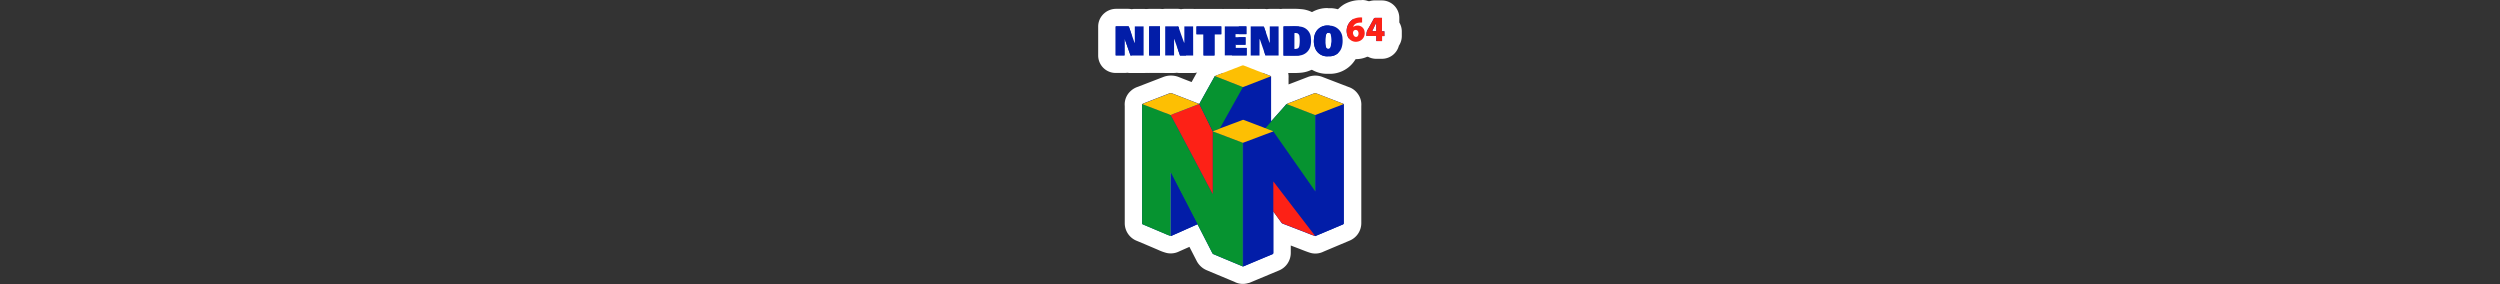<svg id="Layer_1" data-name="Layer 1" xmlns="http://www.w3.org/2000/svg" viewBox="0 0 1000 113.6"><rect x="0" y="0" width="1000" height="113.6" fill="#333333" stroke="none"/><title>logo</title><path d="M497.13,110.1a3.72,3.72,0,0,1-1.85-.5l-7-2.94-1.51-.63-2.61-1.09a4.56,4.56,0,0,1-2.36-2.18c-1.45-2.84-2.92-5.68-4.38-8.52L470,97.52a3.63,3.63,0,0,1-1.64.38h-.13a3.34,3.34,0,0,1-1.05-.16,15.28,15.28,0,0,1-2.18-.85l-.64-.28-4.13-1.73L455.88,93a4.08,4.08,0,0,1-2.58-3.87c0-9.15,0-46.88,0-46.88a3.64,3.64,0,0,1,1.17-3.19,4,4,0,0,1,1.74-1l3.6-1.39,6.6-2.56a5.13,5.13,0,0,1,3.75,0c2.27.89,4.56,1.77,6.84,2.65l1.12.43,4.53-8.12a3.78,3.78,0,0,1,1.75-1.78,7.28,7.28,0,0,1,1.38-.6l.22-.07L495.51,23a4.72,4.72,0,0,1,1.68-.32,4.58,4.58,0,0,1,1.66.32L506,25.75l3.39,1.32a5.46,5.46,0,0,1,.76.39,3.34,3.34,0,0,1,1.15,1.06A4,4,0,0,1,512,31.1v8.25a5,5,0,0,1,.87-.68,6,6,0,0,1,1.65-.78l.15,0,9.81-3.78a4.58,4.58,0,0,1,1.66-.32,4.42,4.42,0,0,1,1.64.31l10.51,4a3.89,3.89,0,0,1,1.94,1.36,3.67,3.67,0,0,1,.83,2.79s0,37.35,0,46.93a4.1,4.1,0,0,1-2.58,3.88c-2.21.92-4.43,1.85-6.64,2.79l-3.8,1.6a3.91,3.91,0,0,1-1.86.48h0a3.7,3.7,0,0,1-1.31-.24c-1-.33-2-.72-3-1.09-.38-.15-.76-.31-1.15-.45l-4.54-1.75c-1.12-.43-2.24-.87-3.36-1.29v8a4.07,4.07,0,0,1-2.6,3.9l-8.48,3.56L499,109.67l-.55.2-.12,0A4.28,4.28,0,0,1,497.13,110.1Z" fill="#021da8"/><path d="M497.19,26.14a1,1,0,0,1,.38.08c3.51,1.38,7,2.74,10.53,4.11a2.19,2.19,0,0,1,.29.17h0c.11.16.05.34.05.52q0,8.44,0,16.9c0,.21,0,.42,0,.63l5.46-6.13c.26-.28.45-.64.81-.81a3.82,3.82,0,0,1,1.15-.51l9.81-3.78a1.19,1.19,0,0,1,.4-.08.94.94,0,0,1,.39.08l10.59,4.07c.13,0,.29.06.35.23l-1.88.73,1.88-.73h0c.18.12.09.3.09.45q0,23.55,0,47.1a.58.58,0,0,1-.42.64c-3.54,1.48-7.06,3-10.59,4.46-.12,0-.23.15-.37.15l-.13,0c-1.38-.44-2.7-1-4-1.52-3-1.14-5.93-2.29-8.9-3.42a1.2,1.2,0,0,1-.55-.44q-1.59-2.22-3.19-4.43c0,.19,0,.39,0,.58,0,5.3,0,10.6,0,15.89a.59.59,0,0,1-.44.67q-5.64,2.34-11.26,4.72l-.4.14-.09,0a.19.19,0,0,1-.14-.08l-7.41-3.09-4.12-1.73a1,1,0,0,1-.58-.54l-5.64-11c-.09-.17-.2-.33-.3-.5l-10.37,4.62a.58.58,0,0,1-.21.07h-.14a22.89,22.89,0,0,1-2.52-1c-2.83-1.18-5.64-2.39-8.47-3.57a.57.57,0,0,1-.43-.64q0-23.53,0-47.08c0-.16-.12-.37.12-.47s.3-.19.46-.25l10.3-4a1.63,1.63,0,0,1,.59-.12,1.7,1.7,0,0,1,.61.12c3.42,1.34,6.84,2.65,10.26,4,.16.06.36.06.45.25l.11,0q3-5.44,6.07-10.89c0-.09.07-.23.21-.24a5.45,5.45,0,0,1,1.29-.55l9.49-3.67a1,1,0,0,1,.41-.09m9.09,25.13-.1-.05.1.05m-18.7.26.35-.15.1-.06-.1.06-.35.15m-2.48,1v0m4,1.47,8,3.07c0,.13,0,.26,0,.38h0c0-.12,0-.25,0-.38l-8-3.07-.69-.26.69.26M525.94,76.3a.25.25,0,0,0,.09-.2.25.25,0,0,1-.09.2l-4.86-6.94,4.86,6.94M497.19,19.14a8.08,8.08,0,0,0-2.94.56l-4.47,1.73-5,1.94-.08,0a10.79,10.79,0,0,0-2,.9,7.36,7.36,0,0,0-3.06,3.16q-1.5,2.7-3,5.39c-1.7-.65-3.41-1.31-5.11-2a8.61,8.61,0,0,0-6.29,0l-6.5,2.51-3.59,1.39a7.58,7.58,0,0,0-2.84,1.65,7.2,7.2,0,0,0-2.41,6V62.19q0,13.49,0,27a7.6,7.6,0,0,0,4.73,7.11q2.19.9,4.36,1.83L463,99.84l.56.25a19.72,19.72,0,0,0,2.74,1,6.83,6.83,0,0,0,1.81.27h.24a7.29,7.29,0,0,0,3.15-.72l4.27-1.9,2.87,5.58a8,8,0,0,0,4.14,3.81l2.52,1.06,1.58.66,5.34,2.23,1.52.63a7.17,7.17,0,0,0,5.63.49l.16,0c.28-.1.54-.19.79-.3l2.86-1.2,8.38-3.5a7.61,7.61,0,0,0,4.75-7.15V98.2l3.16,1.21,1.1.43c.95.37,2,.79,3.14,1.16a7.22,7.22,0,0,0,2.43.42,7.42,7.42,0,0,0,3.33-.8l3.6-1.52,6.72-2.83a7.57,7.57,0,0,0,4.73-7.1q0-14.64,0-29.28V42.37a7.23,7.23,0,0,0-1.51-5,7.32,7.32,0,0,0-3.59-2.58l-4.07-1.56L529,30.79a7.91,7.91,0,0,0-2.91-.55,8.22,8.22,0,0,0-2.92.55l-4.75,1.83-3,1.15c0-.85,0-1.71,0-2.56a7.42,7.42,0,0,0-1.26-4.65,7.12,7.12,0,0,0-2.26-2.11,8.88,8.88,0,0,0-1.28-.64l-3.51-1.37-7-2.74a8,8,0,0,0-2.94-.56Z" fill="#fff"/><path d="M472,25.71a3.51,3.51,0,0,1-1.21-.22,3.41,3.41,0,0,1-1.16.2h-3.55a3.5,3.5,0,0,1-3.5-3.5V10.6a3.51,3.51,0,0,1,1.28-2.71A3.85,3.85,0,0,1,466.36,7l.31,0h4.16a4.45,4.45,0,0,1,1.62.29,3.33,3.33,0,0,1,1.31-.26h3.51a3.5,3.5,0,0,1,3.5,3.5V22.21a3.5,3.5,0,0,1-3.5,3.5Z" fill="#021da8"/><path d="M470.91,10.52a.54.54,0,0,1,.6.44c.64,1.89,1.31,3.77,2,5.65a1.44,1.44,0,0,0,.27.52V10.56h3.51V22.21H472c-.76-2.19-1.53-4.38-2.29-6.56h-.08v6.54h-3.55V10.6a.38.38,0,0,1,.24-.08l.23,0h2.29l2,0h0m0-7h-4.14l-.41,0a7.45,7.45,0,0,0-4.69,1.67,7,7,0,0,0-2.55,5.41V22.19a7,7,0,0,0,7,7h3.55a7.11,7.11,0,0,0,1.14-.09,7.21,7.21,0,0,0,1.23.11h5.23a7,7,0,0,0,7-7V10.56a7,7,0,0,0-7-7h-3.51a6.7,6.7,0,0,0-1.28.12,8.12,8.12,0,0,0-1.57-.16Z" fill="#fff"/><path d="M452.21,25.71a3.4,3.4,0,0,1-1.23-.23,3.46,3.46,0,0,1-1.17.2h-3.54a3.5,3.5,0,0,1-3.5-3.5V10.62a3.54,3.54,0,0,1,.78-2.21A3.74,3.74,0,0,1,446.48,7h4.61a4.11,4.11,0,0,1,1.55.28,3.43,3.43,0,0,1,1.28-.24h3.52a3.5,3.5,0,0,1,3.5,3.5V22.21a3.5,3.5,0,0,1-3.5,3.5Z" fill="#021da8"/><path d="M451.14,10.53a.44.44,0,0,1,.5.37c.69,2,1.4,4,2.1,6a.68.68,0,0,0,.18.26V10.57h3.52V22.21h-5.23l-2.29-6.54-.11,0v6.49h-3.54V10.61a.25.25,0,0,1,.21-.08h4.66m0-7h-4.66a7.21,7.21,0,0,0-5.65,2.69,7,7,0,0,0-1.56,4.39V22.18a7,7,0,0,0,7,7h3.54a7.11,7.11,0,0,0,1.14-.09,6.56,6.56,0,0,0,1.26.12h5.23a7,7,0,0,0,7-7V10.57a7,7,0,0,0-7-7h-3.52a6.39,6.39,0,0,0-1.25.11,7.78,7.78,0,0,0-1.53-.15Z" fill="#fff"/><path d="M506.53,25.73a3.82,3.82,0,0,1-1.45-.27,3.43,3.43,0,0,1-1.28.25h-3.52a3.5,3.5,0,0,1-3.5-3.5V10.57a3.49,3.49,0,0,1,3.5-3.5h5.23a3.62,3.62,0,0,1,1.19.2,3.75,3.75,0,0,1,1.21-.21h3.53a3.5,3.5,0,0,1,3.5,3.5V22.15a3.45,3.45,0,0,1-.61,2,3.68,3.68,0,0,1-3.05,1.6h-4.75Z" fill="#021da8"/><path d="M511.44,10.56V22.15a.17.17,0,0,1-.16.07h-4.75c-.28,0-.37-.12-.46-.36-.66-1.94-1.34-3.87-2-5.8a1.47,1.47,0,0,0-.25-.48v6.62h-3.52V10.57h5.23c.76,2.14,1.52,4.31,2.28,6.47l.12,0V10.56h3.53m0-7h-3.53a7,7,0,0,0-1.22.11,6.64,6.64,0,0,0-1.18-.1h-5.23a7,7,0,0,0-7,7V22.21a7,7,0,0,0,7,7h3.52a6.85,6.85,0,0,0,1.28-.12,7.67,7.67,0,0,0,1.45.14h4.75a7.18,7.18,0,0,0,6-3.15,7,7,0,0,0,1.2-3.92V10.56a7,7,0,0,0-7-7Z" fill="#fff"/><path d="M517.16,25.74l-1.91,0-1.84,0a3.5,3.5,0,0,1-3.5-3.5V10.62a3.5,3.5,0,0,1,1.3-2.73,3.55,3.55,0,0,1,2.29-.84l1.69,0L517,7c1.19,0,2.17,0,3.08.12A8.28,8.28,0,0,1,527.85,15a12.22,12.22,0,0,1-.23,4.11,8.44,8.44,0,0,1-7.93,6.59c-.76,0-1.56.07-2.53.07Z" fill="#021da8"/><path d="M517,10.51c.92,0,1.85,0,2.77.11a4.76,4.76,0,0,1,4.57,4.66,8.93,8.93,0,0,1-.14,3,5,5,0,0,1-4.73,3.94c-.78,0-1.55.06-2.33.06-1.24,0-2.49,0-3.75,0V10.62s.07-.07.09-.07c1.17,0,2.35,0,3.52,0m1.06,9.07c1.16,0,1.58-.46,1.72-1.71a13.44,13.44,0,0,0,0-3.17c-.12-1-.66-1.54-1.56-1.54a2.53,2.53,0,0,0-.53.06v6.34l.39,0M517,3.51l-1.89,0-1.63,0A7.07,7.07,0,0,0,509,5.19a7,7,0,0,0-2.58,5.43V22.2a7,7,0,0,0,7,7l1.79,0,2,0c1,0,1.91,0,2.73-.08A12,12,0,0,0,531,19.92a15.94,15.94,0,0,0,.32-5.27,11.79,11.79,0,0,0-10.92-11c-1-.1-2.1-.14-3.4-.14Z" fill="#fff"/><path d="M531.28,26A8.58,8.58,0,0,1,523,20.94a11,11,0,0,1-.87-5.59,9.83,9.83,0,0,1,1.63-4.93,8.57,8.57,0,0,1,7.39-3.7c.35,0,.7,0,1.06,0a8.69,8.69,0,0,1,8.28,8.36,12.38,12.38,0,0,1-.42,4.69A8.52,8.52,0,0,1,532.22,26l-.48,0Z" fill="#021da8"/><path d="M531.12,10.22c.25,0,.51,0,.76,0A5.2,5.2,0,0,1,537,15.42a8.94,8.94,0,0,1-.28,3.38A5,5,0,0,1,532,22.51h-.75a5.08,5.08,0,0,1-5.1-3,7.66,7.66,0,0,1-.57-3.87,6.31,6.31,0,0,1,1-3.21,5.11,5.11,0,0,1,4.51-2.2m.18,9.33h0c.5,0,.82-.26,1-.87a11.76,11.76,0,0,0,0-4.69c-.13-.63-.45-.86-1-.86h0c-.5,0-.76.25-.93.88a9.51,9.51,0,0,0-.2,2.44,8.11,8.11,0,0,0,.21,2.25c.16.59.47.85,1,.85m-.18-16.33a12.09,12.09,0,0,0-10.26,5.21,13.09,13.09,0,0,0-2.25,6.64,14.55,14.55,0,0,0,1.18,7.32,12,12,0,0,0,11.47,7.12h.48l.7,0a11.94,11.94,0,0,0,10.95-8.69,15.93,15.93,0,0,0,.56-6A12.17,12.17,0,0,0,532.47,3.27c-.46,0-.91,0-1.35,0Z" fill="#fff"/><path d="M489.92,25.69a3.5,3.5,0,0,1-3.5-3.5V10.57a3.5,3.5,0,0,1,3.5-3.5h8.64a3.49,3.49,0,0,1,3.5,3.5v3.07a3.59,3.59,0,0,1-.38,1.6v2.15a3.52,3.52,0,0,1,.48,1.77v3a3.5,3.5,0,0,1-3.5,3.5Z" fill="#021da8"/><path d="M498.56,10.57v3.07h-4.35v1.24h4v3h-4v1.29h4.46v3h-8.74V10.57h8.64m0-7h-8.64a7,7,0,0,0-7,7V22.19a7,7,0,0,0,7,7h8.74a7,7,0,0,0,7-7v-3a7,7,0,0,0-.48-2.56v-.66a7,7,0,0,0,.38-2.3V10.57a7,7,0,0,0-7-7Z" fill="#fff"/><path d="M481.41,25.68a3.5,3.5,0,0,1-3.5-3.5v-5a3.5,3.5,0,0,1-2.82-3.43V10.57a3.5,3.5,0,0,1,3.5-3.5h9.93a3.5,3.5,0,0,1,3.5,3.5V13.7a3.5,3.5,0,0,1-2.72,3.41v5.07a3.5,3.5,0,0,1-3.5,3.5Z" fill="#021da8"/><path d="M488.52,10.57V13.7H485.8v8.48h-4.39V13.71h-2.82V10.57h9.93m0-7h-9.93a7,7,0,0,0-7,7v3.14a7,7,0,0,0,2.82,5.61v2.86a7,7,0,0,0,7,7h4.39a7,7,0,0,0,7-7V19.23a7,7,0,0,0,2.72-5.53V10.57a7,7,0,0,0-7-7Z" fill="#fff"/><rect x="456.14" y="7.06" width="11.34" height="18.63" rx="3.5" fill="#021da8"/><path d="M464,10.56V22.18h-4.33V10.56H464m0-7h-4.33a7,7,0,0,0-7,7V22.18a7,7,0,0,0,7,7H464a7,7,0,0,0,7-7V10.56a7,7,0,0,0-7-7Z" fill="#fff"/><path d="M542.33,20.15A6.94,6.94,0,0,1,535.54,15,9.06,9.06,0,0,1,539.45,4.7a9.66,9.66,0,0,1,5-1.2H545A3.5,3.5,0,0,1,548.34,7V9a3,3,0,0,1,0,.52,6.47,6.47,0,0,1,1,2.95A6.87,6.87,0,0,1,543.8,20,7.32,7.32,0,0,1,542.33,20.15Z" fill="#021da8"/><path d="M544.42,7h.42V9c-1.09.07-2.23,0-3.08.9a1.72,1.72,0,0,0-.46.88,2.84,2.84,0,0,1,1.7-.55h0a2.74,2.74,0,0,1,2.83,2.57,3.36,3.36,0,0,1-2.7,3.82,3.68,3.68,0,0,1-.8.08A3.47,3.47,0,0,1,538.91,14a5.54,5.54,0,0,1,2.3-6.31A6.2,6.2,0,0,1,544.42,7m-2,7.78h.12c.5-.06.84-.54.88-1.23,0,0,0-.07,0-.1a1.69,1.69,0,0,0-.16-.8,1.07,1.07,0,0,0-1-.66,1.09,1.09,0,0,0-.88.48,1.49,1.49,0,0,0-.06,1.36,1.22,1.22,0,0,0,1.07,1m2-14.78a13.09,13.09,0,0,0-6.72,1.67A12.59,12.59,0,0,0,532.18,16a10.51,10.51,0,0,0,10.16,7.66,11.59,11.59,0,0,0,2.11-.2,10.31,10.31,0,0,0,8.36-11.35,9.79,9.79,0,0,0-1-3.46V7a7,7,0,0,0-6.79-7Z" fill="#fff"/><path d="M550.49,20a3.49,3.49,0,0,1-3.21-2.11h-.71A3.51,3.51,0,0,1,544,16.79a3.47,3.47,0,0,1-.92-2.64v-.34a6,6,0,0,1,.78-3.42c.71-1.19,1.37-2.4,2.07-3.68l.49-.89A4,4,0,0,1,550,3.66h2.74a3.5,3.5,0,0,1,3.5,3.5v2.94a3.53,3.53,0,0,1,1,2.41v1.91a3.49,3.49,0,0,1-1,2.4A3.51,3.51,0,0,1,552.79,20Z" fill="#021da8"/><path d="M550,7.16h2.75v5.35h1v1.91l-.94,0v2h-2.3V14.41h-3.92a4.48,4.48,0,0,1,.3-2.23c.91-1.54,1.76-3.11,2.61-4.68a.55.55,0,0,1,.54-.34m-1.15,5.28h1.62V9l-1.62,3.42M550,.16a7.53,7.53,0,0,0-6.67,4l-.49.89c-.68,1.26-1.33,2.44-2,3.58a9.58,9.58,0,0,0-1.27,5.27V14a7,7,0,0,0,5.81,7.31,7,7,0,0,0,5.1,2.21h2.3a7,7,0,0,0,6.77-5.22,7,7,0,0,0,1.17-3.87V12.52a7,7,0,0,0-1-3.54V7.17a7,7,0,0,0-7-7H550Z" fill="#fff"/><path d="M497,106.52l-7.41-3.09-4.12-1.73a1,1,0,0,1-.58-.54l-5.64-11c-.09-.17-.2-.33-.3-.5l-3-5.78L470.85,74l-2.52-4.87-.07,0s0,0,0,0,0,.29,0,.43V82.06q0,6.16,0,12.34a22.89,22.89,0,0,1-2.52-1c-2.83-1.18-5.64-2.39-8.47-3.57a.57.57,0,0,1-.43-.64q0-23.53,0-47.08c0-.16-.12-.37.12-.47,2.93,1.13,5.87,2.24,8.8,3.39a19.6,19.6,0,0,1,2.56,1,3.09,3.09,0,0,0,.41.81l3.93,7.36L477,62.37,484.74,77c.09.16.12.38.35.5,0-2.94,0-5.84,0-8.73V52.55l3.28,1.21,8.72,3.33c0,.13,0,.26,0,.39q0,24.27,0,48.54C497.11,106.19,497.18,106.39,497,106.52Z" fill="#069330"/><path d="M537.42,41.62c.18.12.09.3.09.45q0,23.55,0,47.1a.58.58,0,0,1-.42.64c-3.54,1.48-7.06,3-10.59,4.46-.15.07-.3.22-.5.12s-.16-.25-.25-.36L510.65,74.27l-1.34-1.74v10c0,.68,0,1.36,0,2,0,.19,0,.39,0,.58,0,5.3,0,10.6,0,15.89a.59.59,0,0,1-.44.67q-5.64,2.34-11.26,4.72l-.4.14q0-14,0-28.1V57.11l6.39-2.41,5.71-2.15,11.76,16.81,4.86,6.94.18.28V46Z" fill="#021da8"/><path d="M525.94,76.3l-4.86-6.94L509.32,52.55a.84.84,0,0,0-.46-.25c-.89-.37-1.82-.64-2.68-1.08.11-.15.22-.31.34-.46.64-.74,1.29-1.47,1.94-2.21l5.46-6.13c.26-.28.45-.64.81-.81l3.18,1.22L526,46c0,.08,0,.17,0,.25V75.88C526,76,526.07,76.18,525.94,76.3Z" fill="#069330"/><path d="M485.1,52.55V68.8c0,2.89,0,5.79,0,8.73-.23-.12-.26-.34-.35-.5L477,62.37l-4.33-8.15-3.93-7.36a3.09,3.09,0,0,1-.41-.81A19,19,0,0,1,470.94,45c2.89-1.13,5.78-2.24,8.67-3.36l.11,0c.07.14.15.28.22.43l5.16,10.52Z" fill="#fd2116"/><path d="M508.46,48.55c-.65.74-1.3,1.47-1.94,2.21-.12.15-.23.31-.34.46a1,1,0,0,1-.51-.14L497.61,48a.79.79,0,0,0-.64,0c-1.45.58-2.92,1.1-4.39,1.65L488,51.32c-.06-.16,0-.28.12-.4q4.5-8,9-16.08l.59-.23,10.62-4.11c.11.16.05.34.05.52q0,8.44,0,16.9C508.45,48.13,508.46,48.34,508.46,48.55Z" fill="#021da8"/><path d="M497.18,34.84q-4.51,8-9,16.08c-.07.12-.18.24-.12.4h0l-.1.06-.35.15c-.82.35-1.68.58-2.48,1L479.94,42c-.07-.15-.15-.29-.22-.43q3-5.44,6.07-10.89c0-.09.07-.23.21-.24l1.39.55Z" fill="#069330"/><path d="M468.33,69.12,470.85,74,476,83.93l3,5.78-10.37,4.62a.37.37,0,0,1-.27.07c0-.21,0-.43,0-.64v-24C468.31,69.55,468.32,69.33,468.33,69.12Z" fill="#021da8"/><path d="M509.33,84.58c0-.69,0-1.37,0-2v-10l1.34,1.74L525.77,94c.09.11.17.24.25.36-1.38-.44-2.7-1-4-1.52-3-1.14-5.93-2.29-8.9-3.42a1.2,1.2,0,0,1-.55-.44Q510.93,86.79,509.33,84.58Z" fill="#fd2116"/><path d="M477.27,22.21H472l-2.29-6.56h-.08v6.54h-3.55V10.6c.14-.12.31-.06.47-.06,1.43,0,2.86,0,4.29,0a.56.56,0,0,1,.63.44c.64,1.89,1.31,3.77,2,5.65a1.44,1.44,0,0,0,.27.52V10.56h3.51Z" fill="#021da8"/><path d="M457.44,22.21h-5.23l-2.29-6.54-.11,0v6.49h-3.54V10.61c.1-.12.24-.07.37-.07h4.49c.29,0,.41.09.51.37.69,2,1.4,4,2.1,6a.68.68,0,0,0,.18.26V10.57h3.52Z" fill="#021da8"/><path d="M503.8,22.21h-3.52V10.57h5.23c.76,2.14,1.52,4.31,2.28,6.47l.12,0V10.56h3.53V22.15c-.06.09-.17.07-.26.07-1.55,0-3.09,0-4.64,0-.29,0-.38-.12-.47-.36-.66-1.94-1.34-3.87-2-5.8a1.47,1.47,0,0,0-.25-.48Z" fill="#021da8"/><path d="M513.41,22.2V10.62s.07-.07.09-.07c2.1,0,4.2-.12,6.29.07a4.76,4.76,0,0,1,4.57,4.66,8.93,8.93,0,0,1-.14,3,5,5,0,0,1-4.73,3.94C517.48,22.29,515.46,22.2,513.41,22.2Zm4.28-2.64c1.46.11,2-.3,2.11-1.69a13.44,13.44,0,0,0,0-3.17,1.56,1.56,0,0,0-2.09-1.48Z" fill="#021da8"/><path d="M531.28,22.51a5.07,5.07,0,0,1-5.12-3,7.66,7.66,0,0,1-.57-3.87,6.31,6.31,0,0,1,1-3.21,5.38,5.38,0,0,1,5.27-2.17A5.2,5.2,0,0,1,537,15.42a8.94,8.94,0,0,1-.28,3.38A5,5,0,0,1,532,22.51Zm-1.16-6.06a8.11,8.11,0,0,0,.21,2.25c.16.6.47.85,1,.85s.82-.26,1-.87a11.76,11.76,0,0,0,0-4.69.9.9,0,0,0-1-.86c-.5,0-.76.25-.93.88A9.51,9.51,0,0,0,530.12,16.45Z" fill="#021da8"/><path d="M479.61,41.61c-2.89,1.12-5.78,2.23-8.67,3.36a19,19,0,0,0-2.64,1.08,19.6,19.6,0,0,0-2.56-1c-2.93-1.15-5.87-2.26-8.8-3.39.1-.18.3-.19.46-.25l10.3-4a1.52,1.52,0,0,1,1.2,0c3.42,1.34,6.84,2.65,10.26,4C479.32,41.42,479.52,41.42,479.61,41.61Z" fill="#fdbf03"/><path d="M526,46l-8.1-3.13-3.18-1.22a3.82,3.82,0,0,1,1.15-.51l9.81-3.78a1,1,0,0,1,.79,0l10.59,4.07c.13,0,.29.06.35.23L526.12,46Z" fill="#fdbf03"/><path d="M497.18,34.84,487.39,31,486,30.45a5.45,5.45,0,0,1,1.29-.55l9.49-3.67a1,1,0,0,1,.79,0c3.51,1.38,7,2.74,10.53,4.11a2.19,2.19,0,0,1,.29.17l-10.62,4.11Z" fill="#fdbf03"/><path d="M494.2,17.87v1.29h4.46v3h-8.74V10.57h8.64v3.07h-4.35v1.24h4v3Z" fill="#021da8"/><path d="M478.59,13.71V10.57h9.93V13.7H485.8v8.48h-4.39V13.71Z" fill="#021da8"/><path d="M459.64,22.18V10.56H464V22.18Z" fill="#021da8"/><path d="M544.84,7V9c-1.09.07-2.23,0-3.08.9a1.72,1.72,0,0,0-.46.88,2.84,2.84,0,0,1,1.7-.55,2.75,2.75,0,0,1,2.84,2.57,3.36,3.36,0,0,1-2.7,3.82A3.52,3.52,0,0,1,538.91,14a5.54,5.54,0,0,1,2.3-6.31A6.58,6.58,0,0,1,544.84,7Zm-1.43,6.43a1.69,1.69,0,0,0-.16-.8,1.05,1.05,0,0,0-1.86-.18,1.49,1.49,0,0,0-.06,1.36c.21.65.68,1,1.19.95s.84-.54.88-1.23C543.41,13.5,543.4,13.47,543.41,13.44Z" fill="#fd2116"/><path d="M552.77,12.52h1v1.91l-.94,0v2h-2.3V14.41h-3.92a4.48,4.48,0,0,1,.3-2.23c.91-1.54,1.76-3.11,2.61-4.68a.58.58,0,0,1,.57-.34c.89,0,1.78,0,2.72,0Zm-3.9-.08h1.62V9Z" fill="#fd2116"/><path d="M497.22,57.11V78.48q0,14.05,0,28.1a.19.19,0,0,1-.23-.06c.19-.13.12-.33.12-.5q0-24.27,0-48.54c0-.13,0-.26,0-.39Z" fill="#339f5c"/><path d="M468.33,69.12c0,.21,0,.43,0,.64v24c0,.21,0,.43,0,.64h-.08q0-6.18,0-12.34V69.53c0-.14,0-.29,0-.43s0,0,0,0Z" fill="#99c7b7"/><path d="M497.22,57.11l-.12,0-8.72-3.33-3.28-1.21v0c.8-.42,1.66-.65,2.48-1l.35-.15.1-.06h0l4.54-1.7c1.47-.55,2.94-1.07,4.39-1.65a.79.79,0,0,1,.64,0l8.06,3.08a1,1,0,0,0,.51.14c.86.44,1.79.71,2.68,1.08a.84.84,0,0,1,.46.25l-5.71,2.15Z" fill="#fdbf03"/><path d="M526,46h.11V76.58l-.18-.28c.13-.12.08-.28.08-.42V46.21C526,46.13,526,46,526,46Z" fill="#339f5c"/><path d="M488,51.32l-.1.06Z" fill="#021da8"/></svg>